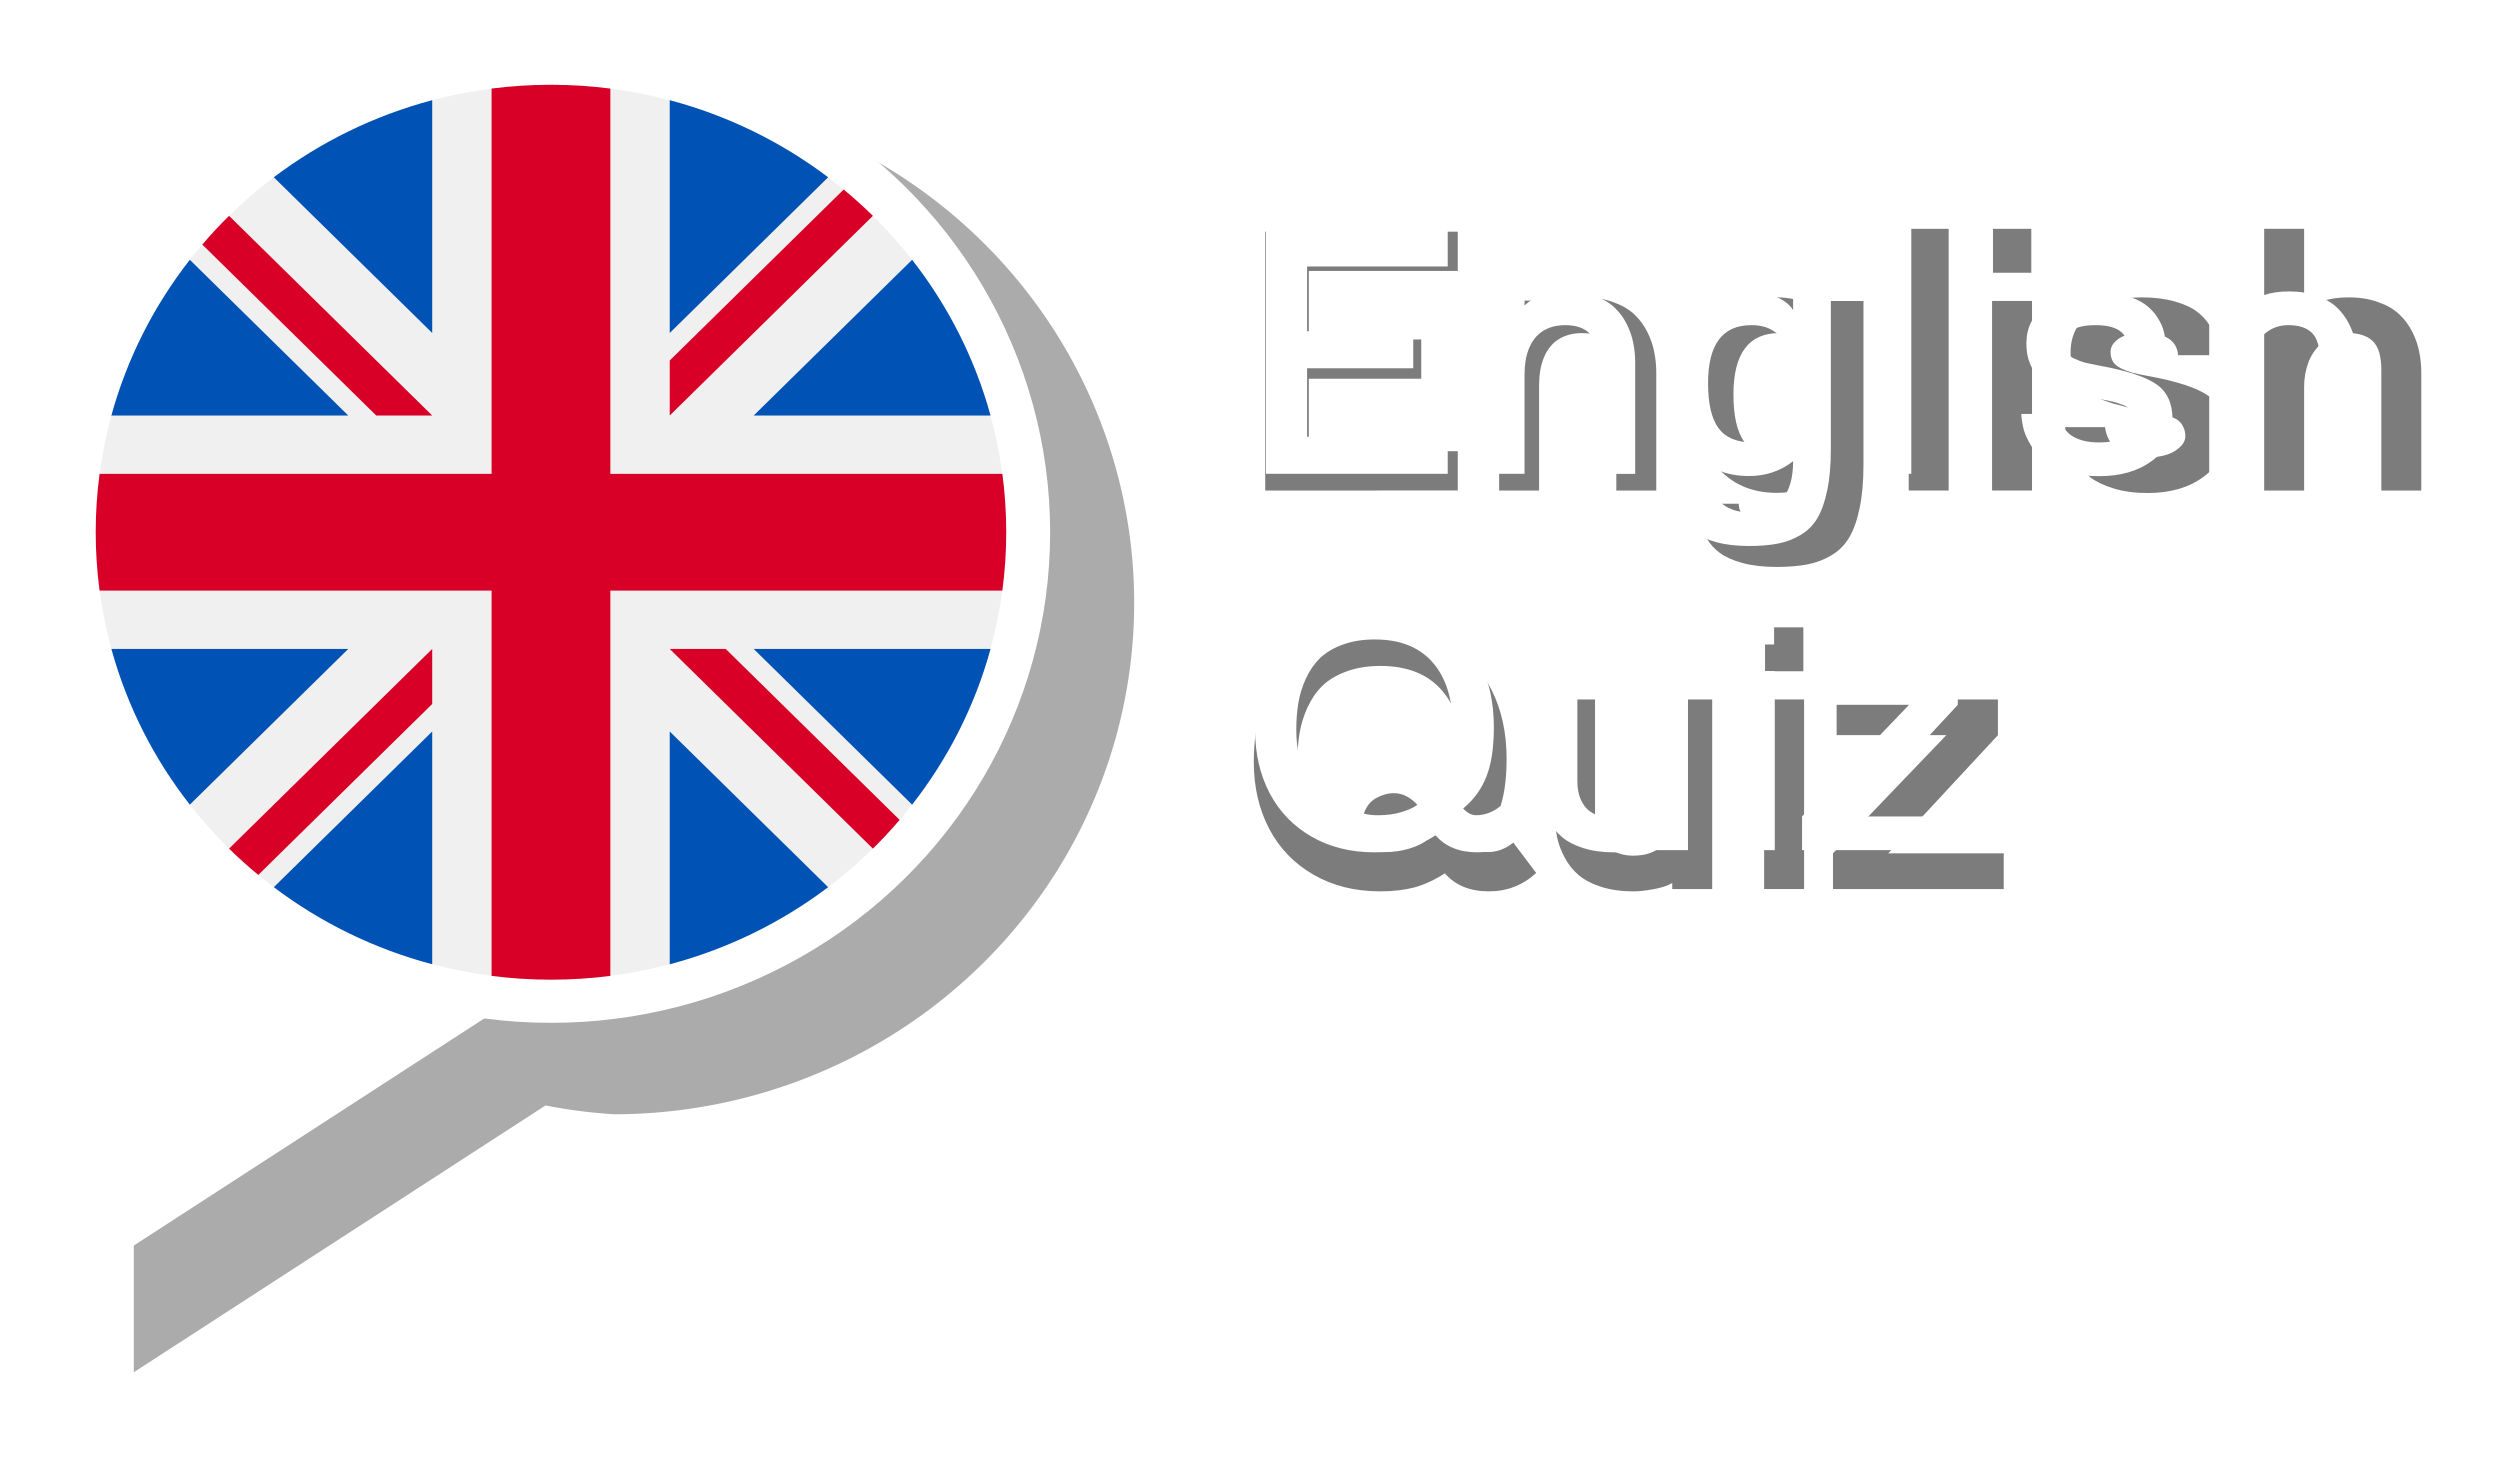 <?xml version="1.0" encoding="UTF-8" standalone="no"?>
<!-- Created with Inkscape (http://www.inkscape.org/) -->

<svg
   width="87.726mm"
   height="51.366mm"
   viewBox="0 0 87.726 51.366"
   version="1.1"
   id="svg1423"
   inkscape:version="1.1 (1:1.1+202105261517+ce6663b3b7)"
   sodipodi:docname="logo.svg"
   xmlns:inkscape="http://www.inkscape.org/namespaces/inkscape"
   xmlns:sodipodi="http://sodipodi.sourceforge.net/DTD/sodipodi-0.dtd"
   xmlns="http://www.w3.org/2000/svg"
   xmlns:svg="http://www.w3.org/2000/svg">
  <sodipodi:namedview
     id="namedview1425"
     pagecolor="#ffffff"
     bordercolor="#666666"
     borderopacity="1.0"
     inkscape:pageshadow="2"
     inkscape:pageopacity="0.0"
     inkscape:pagecheckerboard="0"
     inkscape:document-units="mm"
     showgrid="false"
     inkscape:zoom="0.74118967"
     inkscape:cx="303.56602"
     inkscape:cy="200.35357"
     inkscape:window-width="1920"
     inkscape:window-height="1015"
     inkscape:window-x="0"
     inkscape:window-y="0"
     inkscape:window-maximized="1"
     inkscape:current-layer="layer1" />
  <defs
     id="defs1420">
    <clipPath
       clipPathUnits="userSpaceOnUse"
       id="clipPath175850">
      <g
         id="g175868"
         transform="matrix(5.835,0,0,-5.835,-2265.316,2424.683)"
         style="fill:#0f0fa9;fill-opacity:0.675;stroke-width:0.06">
        <g
           id="g175854"
           transform="translate(426.11,396.073)"
           style="fill:#0f0fa9;fill-opacity:0.675;stroke-width:0.06">
          <path
             d="M 0,0 C 2.008,0.55 3.601,-8.365 -1.979,-7.607 -2.523,-4.074 -2.047,-0.56 0,0 m 19.812,14.646 c -0.732,2.211 -5.85,2.671 -4.924,-0.249 0.477,-1.434 1.612,-10.686 3.114,-17.721 0.213,-2.016 1.443,-14.244 0.492,-14.632 -0.774,0.974 -2.243,2.94 -3.668,7.374 -1.69,5.248 -4.162,23.867 -4.904,26.117 -0.742,2.252 -5.851,2.672 -4.925,-0.247 0.532,-1.536 2.237,-15.441 4.134,-23.206 -0.33,-2.703 -1.346,-6.367 -4.558,-7.246 -2.165,-0.594 -5.654,2.726 -6.405,6.708 0.891,-0.009 2.068,0.017 3.014,0.274 2.558,0.702 3.933,3.405 2.802,7.537 C 3.381,1.56 2.02,3.134 0.688,3.361 -0.693,3.619 -4.537,2.82 -5.764,0.961 -6.139,0.377 -6.525,-0.569 -6.836,-1.75 c -0.217,0.086 -0.483,0.148 -0.81,0.166 -1.854,0.127 -3.715,0.125 -5.455,-0.012 -1.082,5.501 -1.791,9.791 -1.952,10.383 -0.406,1.326 -2.819,3.035 -4.541,2.522 -1.76,-0.524 -1.666,-1.174 -1.347,-2.188 0.277,-0.855 1.236,-5.754 2.669,-11.455 -1.399,-0.298 -2.789,-0.637 -4.076,-1.03 -0.053,0.196 -0.119,0.432 -0.173,0.63 -3.284,12.005 -8.246,16.994 -13.167,15.647 -6.927,-1.895 -10.093,-11.815 -8.833,-16.422 0.582,-2.125 1.839,-1.315 1.356,0.456 -0.905,3.307 1.818,12.682 7.21,14.158 3.818,1.045 5.547,-6.817 6.57,-10.556 0.435,-1.742 0.956,-3.801 1.481,-6.026 -5.432,-2.418 -8.866,-5.175 -9.008,-5.893 -0.154,-0.676 2.15,-4.15 3.224,-3.433 1.416,1.783 3.787,3.785 6.696,5.682 1.006,-4.294 1.922,-8.57 2.192,-11.415 0.454,-4.792 -0.151,-7.743 -0.737,-9.524 -0.565,-0.804 -4.293,-5.413 -12.573,-3.475 -3.327,0.779 -8.013,1.973 -13.972,4.652 0.051,-0.966 0.122,-1.922 0.216,-2.865 5.493,-2.565 9.875,-3.773 13.167,-4.545 1.912,-0.447 3.586,-0.637 5.049,-0.637 8.157,0 11.875,7.122 11.893,7.194 h -0.011 c 1.622,2.428 2.821,6.349 2.342,11.516 -0.324,3.508 -1.223,7.874 -2.225,12 1.274,0.603 2.608,1.136 3.954,1.631 2.459,-9.141 6.04,-19.29 9.818,-18.257 2.105,0.66 -0.517,1.891 -2.154,7.873 -1.044,3.819 -1.967,7.965 -2.733,11.692 1.905,0.367 3.828,0.517 5.686,0.449 -0.482,-2.441 -0.605,-5.576 0.225,-8.606 1.077,-3.935 5.691,-7.962 11.162,-6.465 3.445,0.942 4.858,4.549 5.445,7.708 0.045,-0.145 0.09,-0.291 0.135,-0.428 2.107,-6.615 6.514,-8.963 8.679,-8.371 0.039,0.011 0.383,0.148 0.412,0.197 1.334,1 1.058,5.875 0.597,9.725 2.271,-5.978 6.852,-9.422 8.747,-8.776 2.066,0.65 -1.515,1.828 -4.127,9.828 -1.691,5.251 -3.629,20.375 -4.383,22.666"
             style="fill:#0f0fa9;fill-opacity:0.675;fill-rule:nonzero;stroke:none;stroke-width:0.06"
             id="path175852" />
        </g>
        <g
           id="g175858"
           transform="translate(463.46,388.059)"
           style="fill:#0f0fa9;fill-opacity:0.675;stroke-width:0.06">
          <path
             d="m 0,0 c -2.44,-0.669 -3.094,6.05 -4.436,10.802 1.073,1.646 -0.57,5.64 0.69,5.986 C 0.465,17.939 2.48,0.679 0,0 m -4.129,19.264 c -1.85,-0.507 -4.176,-1.441 -4.398,-4.335 -2.702,-1.416 -2.161,-6.177 -1.148,-9.876 1.087,-3.976 3.633,-8.949 8.279,-7.679 5.156,1.412 5.289,8.811 3.642,14.832 -1.638,5.984 -4.091,7.682 -6.375,7.058"
             style="fill:#0f0fa9;fill-opacity:0.675;fill-rule:nonzero;stroke:none;stroke-width:0.06"
             id="path175856" />
        </g>
        <g
           id="g175862"
           transform="translate(479.377,391.735)"
           style="fill:#0f0fa9;fill-opacity:0.675;stroke-width:0.06">
          <path
             d="M 0,0 C -0.377,1.379 -2.888,2.977 -4.62,2.503 -6.431,2.007 -7.907,1.687 -7.413,-0.123 -6.917,-1.935 0.872,-3.188 0,0"
             style="fill:#0f0fa9;fill-opacity:0.675;fill-rule:nonzero;stroke:none;stroke-width:0.06"
             id="path175860" />
        </g>
        <g
           id="g175866"
           transform="translate(475.435,397.639)"
           style="fill:#0f0fa9;fill-opacity:0.675;stroke-width:0.06">
          <path
             d="m 0,0 c 2.154,0.632 -0.335,1.687 -1.863,6.81 -1.967,6.57 -3.848,19.933 -4.084,20.8 -0.334,1.22 -2.741,2.593 -4.53,2.018 -1.799,-0.535 -1.66,-1.046 -1.401,-1.992 C -11.339,25.669 -7.818,-2.352 0,0"
             style="fill:#0f0fa9;fill-opacity:0.675;fill-rule:nonzero;stroke:none;stroke-width:0.06"
             id="path175864" />
        </g>
      </g>
    </clipPath>
    <filter
       inkscape:collect="always"
       style="color-interpolation-filters:sRGB"
       id="filter46448"
       x="-0.089"
       y="-0.071"
       width="1.179"
       height="1.143">
      <feGaussianBlur
         inkscape:collect="always"
         stdDeviation="1.942"
         id="feGaussianBlur46450" />
    </filter>
    <filter
       inkscape:collect="always"
       style="color-interpolation-filters:sRGB"
       id="filter51923"
       x="-0.069"
       y="-0.119"
       width="1.137"
       height="1.238">
      <feGaussianBlur
         inkscape:collect="always"
         stdDeviation="1.581"
         id="feGaussianBlur51925" />
    </filter>
  </defs>
  <g
     inkscape:label="Warstwa 1"
     inkscape:groupmode="layer"
     id="layer1"
     transform="translate(-196.899,-95.601)">
    <g
       id="g52617"
       transform="matrix(0.7,0,0,0.688,174.955,83.948)"
       style="stroke-width:1.441">
      <path
         id="path3051-3"
         style="fill:#000000;fill-opacity:0.332;fill-rule:evenodd;stroke:none;stroke-width:0.381px;stroke-linecap:butt;stroke-linejoin:miter;stroke-opacity:1;filter:url(#filter46448)"
         d="m 62.117,21.596 a 26.087,26.087 0 0 0 -26.087,26.087 26.087,26.087 0 0 0 2.026,9.497 v 29.747 L 58.695,73.319 a 26.087,26.087 0 0 0 3.422,0.45 26.087,26.087 0 0 0 26.087,-26.087 26.087,26.087 0 0 0 -26.087,-26.087 z" />
      <g
         id="g3367"
         style="stroke-width:1.441">
        <path
           style="fill:#ffffff;stroke:none;stroke-width:0.381px;stroke-linecap:butt;stroke-linejoin:miter;stroke-opacity:1"
           d="M 36.119,50.845 V 81.741 L 66.219,61.896 Z"
           id="path3051" />
        <g
           id="g2715"
           transform="matrix(0.265,0,0,0.265,157.515,124.674)"
           style="stroke-width:1.441">
          <g
             id="g2649"
             style="stroke-width:1.441" />
          <g
             id="g2651"
             style="stroke-width:1.441" />
          <g
             id="g2653"
             style="stroke-width:1.441" />
          <g
             id="g2655"
             style="stroke-width:1.441" />
          <g
             id="g2657"
             style="stroke-width:1.441" />
          <g
             id="g2659"
             style="stroke-width:1.441" />
          <g
             id="g2661"
             style="stroke-width:1.441" />
          <g
             id="g2663"
             style="stroke-width:1.441" />
          <g
             id="g2665"
             style="stroke-width:1.441" />
          <g
             id="g2667"
             style="stroke-width:1.441" />
          <g
             id="g2669"
             style="stroke-width:1.441" />
          <g
             id="g2671"
             style="stroke-width:1.441" />
          <g
             id="g2673"
             style="stroke-width:1.441" />
          <g
             id="g2675"
             style="stroke-width:1.441" />
          <g
             id="g2677"
             style="stroke-width:1.441" />
          <g
             id="g3016"
             transform="matrix(0.249,0,0,0.249,-254.657,-560.328)"
             style="stroke-width:5.791">
            <circle
               style="fill:#ffffff;fill-opacity:1;stroke-width:137.018;stroke-linejoin:round;stop-color:#000000"
               id="path2894"
               cx="-470.65"
               cy="1029.066"
               r="379.116" />
            <g
               id="g2870"
               transform="matrix(1.351,0,0,1.351,-816.61,683.106)"
               style="stroke-width:4.285">
              <circle
                 style="fill:#f0f0f0;stroke-width:4.285"
                 cx="256"
                 cy="256"
                 r="256"
                 id="circle2617" />
              <g
                 id="g2635"
                 style="stroke-width:4.285">
                <path
                   style="fill:#0052b4;stroke-width:4.285"
                   d="M 52.92,100.142 C 32.811,126.305 17.648,156.46 8.819,189.219 h 133.178 z"
                   id="path2619" />
                <path
                   style="fill:#0052b4;stroke-width:4.285"
                   d="m 503.181,189.219 c -8.829,-32.758 -23.993,-62.913 -44.101,-89.076 l -89.075,89.076 z"
                   id="path2621" />
                <path
                   style="fill:#0052b4;stroke-width:4.285"
                   d="m 8.819,322.784 c 8.83,32.758 23.993,62.913 44.101,89.075 l 89.074,-89.075 z"
                   id="path2623" />
                <path
                   style="fill:#0052b4;stroke-width:4.285"
                   d="M 411.858,52.921 C 385.695,32.812 355.541,17.649 322.782,8.819 v 133.177 z"
                   id="path2625" />
                <path
                   style="fill:#0052b4;stroke-width:4.285"
                   d="m 100.142,459.079 c 26.163,20.109 56.318,35.272 89.076,44.102 V 370.005 Z"
                   id="path2627" />
                <path
                   style="fill:#0052b4;stroke-width:4.285"
                   d="m 189.217,8.819 c -32.758,8.83 -62.913,23.993 -89.075,44.101 l 89.075,89.075 z"
                   id="path2629" />
                <path
                   style="fill:#0052b4;stroke-width:4.285"
                   d="m 322.783,503.181 c 32.758,-8.83 62.913,-23.993 89.075,-44.101 l -89.075,-89.075 z"
                   id="path2631" />
                <path
                   style="fill:#0052b4;stroke-width:4.285"
                   d="m 370.005,322.784 89.075,89.076 c 20.108,-26.162 35.272,-56.318 44.101,-89.076 z"
                   id="path2633" />
              </g>
              <g
                 id="g2647"
                 style="stroke-width:4.285">
                <path
                   style="fill:#d80027;stroke-width:4.285"
                   d="m 509.833,222.609 h -220.44 -10e-4 V 2.167 C 278.461,0.744 267.317,0 256,0 244.681,0 233.539,0.744 222.609,2.167 v 220.44 0.001 H 2.167 C 0.744,233.539 0,244.683 0,256 c 0,11.319 0.744,22.461 2.167,33.391 h 220.44 0.001 V 509.833 C 233.539,511.256 244.681,512 256,512 c 11.317,0 22.461,-0.743 33.391,-2.167 v -220.44 -10e-4 H 509.833 C 511.256,278.461 512,267.319 512,256 c 0,-11.317 -0.744,-22.461 -2.167,-33.391 z"
                   id="path2637" />
                <path
                   style="fill:#d80027;stroke-width:4.285"
                   d="m 322.783,322.784 v 0 L 437.019,437.02 c 5.254,-5.252 10.266,-10.743 15.048,-16.435 l -97.802,-97.802 h -31.482 z"
                   id="path2639" />
                <path
                   style="fill:#d80027;stroke-width:4.285"
                   d="m 189.217,322.784 h -0.002 L 74.98,437.019 c 5.252,5.254 10.743,10.266 16.435,15.048 l 97.802,-97.804 z"
                   id="path2641" />
                <path
                   style="fill:#d80027;stroke-width:4.285"
                   d="m 189.217,189.219 v -0.002 L 74.981,74.98 C 69.727,80.232 64.715,85.723 59.933,91.415 l 97.803,97.803 h 31.481 z"
                   id="path2643" />
                <path
                   style="fill:#d80027;stroke-width:4.285"
                   d="m 322.783,189.219 v 0 L 437.02,74.981 C 431.768,69.727 426.277,64.715 420.585,59.934 l -97.802,97.803 z"
                   id="path2645" />
              </g>
            </g>
          </g>
        </g>
      </g>
      <g
         aria-label="English Quiz"
         id="g51903"
         style="font-size:17.608px;line-height:1.05;fill:#000000;fill-opacity:0.513;stroke-width:0.36;filter:url(#filter51923)"
         transform="matrix(1.059,0,0,1.059,-5.629,-1.573)">
        <path
           d="M 94.808,41.104 V 28.637 h 9.114 v 1.891 h -7.05 v 3.301 h 5.322 v 1.891 h -5.322 v 3.491 h 7.05 v 1.891 z"
           style="font-weight:bold;font-family:Loma;-inkscape-font-specification:'Loma Bold';fill:#000000;fill-opacity:0.513;stroke-width:0.36"
           id="path51881" />
        <path
           d="m 109.811,33.521 q -0.473,0 -0.843,0.155 -0.361,0.155 -0.585,0.404 -0.224,0.241 -0.37,0.585 -0.138,0.335 -0.189,0.679 -0.052,0.335 -0.052,0.722 v 5.038 h -1.891 v -9.148 h 1.891 v 0.559 q 0.43,-0.395 0.903,-0.55 0.473,-0.163 1.204,-0.163 0.791,0 1.41,0.232 0.619,0.224 0.989,0.585 0.378,0.361 0.619,0.851 0.241,0.49 0.327,0.972 0.095,0.473 0.095,0.989 v 5.674 h -1.891 v -5.829 q 0,-0.954 -0.413,-1.35 -0.413,-0.404 -1.204,-0.404 z"
           style="font-weight:bold;font-family:Loma;-inkscape-font-specification:'Loma Bold';fill:#000000;fill-opacity:0.513;stroke-width:0.36"
           id="path51883" />
        <path
           d="m 119.001,44.784 q -0.911,0 -1.599,-0.189 -0.679,-0.189 -1.066,-0.481 -0.387,-0.284 -0.628,-0.705 -0.232,-0.421 -0.31,-0.808 -0.069,-0.387 -0.069,-0.86 h 1.891 q 0,0.189 0.095,0.404 0.103,0.215 0.301,0.421 0.198,0.215 0.559,0.353 0.361,0.146 0.817,0.146 2.244,0 2.244,-2.605 -0.954,0.757 -2.21,0.757 -1.814,0 -2.88,-1.307 -1.066,-1.315 -1.066,-3.353 0,-2.141 1.083,-3.448 1.092,-1.307 2.872,-1.307 0.722,0 1.333,0.267 0.619,0.267 0.868,0.688 v -0.782 h 1.891 v 7.893 q 0,1.212 -0.181,2.072 -0.172,0.868 -0.49,1.419 -0.318,0.55 -0.851,0.868 -0.524,0.318 -1.143,0.438 -0.61,0.12 -1.462,0.12 z m 0.138,-11.263 q -2.167,0 -2.167,2.958 0,1.556 0.516,2.287 0.524,0.731 1.668,0.731 1.092,0 1.582,-0.714 0.499,-0.722 0.499,-2.261 0,-0.739 -0.129,-1.29 -0.129,-0.559 -0.327,-0.877 -0.198,-0.318 -0.49,-0.507 -0.284,-0.198 -0.559,-0.258 -0.267,-0.069 -0.593,-0.069 z"
           style="font-weight:bold;font-family:Loma;-inkscape-font-specification:'Loma Bold';fill:#000000;fill-opacity:0.513;stroke-width:0.36"
           id="path51885" />
        <path
           d="M 125.269,41.104 V 28.5 h 1.891 v 12.604 z"
           style="font-weight:bold;font-family:Loma;-inkscape-font-specification:'Loma Bold';fill:#000000;fill-opacity:0.513;stroke-width:0.36"
           id="path51887" />
        <path
           d="M 129.258,30.615 V 28.5 h 1.814 v 2.115 z m -0.043,10.489 v -9.131 h 1.891 v 9.131 z"
           style="font-weight:bold;font-family:Loma;-inkscape-font-specification:'Loma Bold';fill:#000000;fill-opacity:0.513;stroke-width:0.36"
           id="path51889" />
        <path
           d="m 140.255,38.335 q 0,1.341 -1.04,2.115 -1.032,0.774 -2.639,0.774 -0.894,0 -1.591,-0.215 -0.696,-0.215 -1.109,-0.533 -0.413,-0.327 -0.688,-0.774 -0.275,-0.447 -0.387,-0.834 -0.103,-0.395 -0.129,-0.817 h 1.891 q 0.086,0.705 0.602,1.083 0.524,0.37 1.401,0.37 0.851,0 1.324,-0.318 0.473,-0.318 0.473,-0.688 0,-0.249 -0.086,-0.43 -0.086,-0.189 -0.206,-0.301 -0.12,-0.12 -0.378,-0.206 -0.249,-0.095 -0.464,-0.146 -0.206,-0.052 -0.602,-0.12 -0.533,-0.095 -0.894,-0.172 -0.352,-0.086 -0.782,-0.206 -0.421,-0.129 -0.696,-0.267 -0.267,-0.138 -0.542,-0.344 -0.275,-0.215 -0.43,-0.473 -0.155,-0.258 -0.258,-0.602 -0.095,-0.353 -0.095,-0.782 0,-1.195 0.946,-1.917 0.946,-0.731 2.416,-0.731 0.877,0 1.539,0.189 0.671,0.189 1.049,0.473 0.387,0.284 0.628,0.679 0.241,0.387 0.318,0.731 0.077,0.344 0.086,0.714 h -1.891 q -0.086,-1.066 -1.616,-1.066 -0.825,0 -1.204,0.275 -0.378,0.275 -0.378,0.628 0,0.284 0.12,0.481 0.12,0.189 0.378,0.318 0.267,0.129 0.533,0.206 0.275,0.069 0.722,0.155 2.063,0.378 2.872,0.954 0.808,0.567 0.808,1.797 z"
           style="font-weight:bold;font-family:Loma;-inkscape-font-specification:'Loma Bold';fill:#000000;fill-opacity:0.513;stroke-width:0.36"
           id="path51891" />
        <path
           d="m 146.058,33.521 q -0.653,0 -1.143,0.404 -0.49,0.395 -0.714,0.972 -0.215,0.576 -0.215,1.204 v 5.004 H 142.095 V 28.5 h 1.891 v 4.049 q 0.662,-0.748 2.106,-0.748 0.791,0 1.41,0.232 0.619,0.224 0.989,0.585 0.378,0.361 0.619,0.851 0.241,0.49 0.327,0.972 0.095,0.473 0.095,0.989 v 5.674 h -1.891 v -5.795 q 0,-0.997 -0.396,-1.393 -0.395,-0.395 -1.186,-0.395 z"
           style="font-weight:bold;font-family:Loma;-inkscape-font-specification:'Loma Bold';fill:#000000;fill-opacity:0.513;stroke-width:0.36"
           id="path51893" />
        <path
           d="m 101.058,55.5 q 0.292,0 0.559,0.052 0.275,0.043 0.499,0.138 0.224,0.086 0.404,0.181 0.181,0.086 0.335,0.215 0.163,0.12 0.249,0.198 0.095,0.077 0.189,0.172 0.103,0.095 0.112,0.103 0.361,-0.206 0.559,-0.903 0.206,-0.705 0.206,-1.668 0,-2.098 -1.006,-3.267 -1.006,-1.169 -2.897,-1.169 -0.911,0 -1.616,0.267 -0.696,0.258 -1.135,0.688 -0.43,0.43 -0.705,1.04 -0.275,0.61 -0.378,1.247 -0.103,0.628 -0.103,1.358 0,1.505 0.559,2.382 0.559,0.877 1.298,0.989 0.241,-0.886 1.066,-1.453 0.834,-0.567 1.806,-0.567 z m -0.8,-7.841 q 1.831,0 3.19,0.808 1.358,0.8 2.072,2.235 0.714,1.436 0.714,3.327 0,1.573 -0.378,2.528 -0.37,0.954 -1.161,1.616 0.31,0.344 0.645,0.344 0.653,0 1.212,-0.456 l 1.083,1.462 q -0.946,0.886 -2.235,0.886 -1.35,0 -2.089,-0.868 -0.731,0.481 -1.444,0.679 -0.714,0.189 -1.616,0.189 -1.788,0 -3.155,-0.8 -1.367,-0.8 -2.098,-2.21 -0.731,-1.419 -0.731,-3.224 0,-3.018 1.573,-4.763 1.573,-1.754 4.419,-1.754 z m 2.141,10.326 q -0.542,-0.593 -1.169,-0.593 -0.456,0 -0.894,0.249 -0.43,0.241 -0.619,0.791 0.292,0.086 0.714,0.086 0.653,0 1.178,-0.163 0.524,-0.163 0.791,-0.37 z"
           style="font-weight:bold;font-family:Loma;-inkscape-font-specification:'Loma Bold';fill:#000000;fill-opacity:0.513;stroke-width:0.36"
           id="path51895" />
        <path
           d="m 112.226,58.689 q 0.937,0 1.393,-0.524 0.456,-0.533 0.456,-1.333 V 51.167 h 1.891 v 9.131 h -1.891 v -0.292 q -0.344,0.206 -0.903,0.301 -0.559,0.103 -0.92,0.103 -0.86,0 -1.53,-0.215 -0.662,-0.215 -1.075,-0.567 -0.404,-0.353 -0.662,-0.843 -0.258,-0.49 -0.361,-0.98 -0.095,-0.49 -0.095,-1.049 V 51.167 h 1.891 v 5.623 q 0,0.533 0.172,0.929 0.172,0.387 0.447,0.593 0.284,0.198 0.576,0.292 0.301,0.086 0.61,0.086 z"
           style="font-weight:bold;font-family:Loma;-inkscape-font-specification:'Loma Bold';fill:#000000;fill-opacity:0.513;stroke-width:0.36"
           id="path51897" />
        <path
           d="m 118.468,49.808 v -2.115 h 1.814 v 2.115 z m -0.043,10.489 v -9.131 h 1.891 v 9.131 z"
           style="font-weight:bold;font-family:Loma;-inkscape-font-specification:'Loma Bold';fill:#000000;fill-opacity:0.513;stroke-width:0.36"
           id="path51899" />
        <path
           d="m 121.684,60.297 v -1.72 l 5.365,-5.692 h -5.193 V 51.167 h 7.635 v 1.72 l -5.193,5.692 h 5.468 v 1.72 z"
           style="font-weight:bold;font-family:Loma;-inkscape-font-specification:'Loma Bold';fill:#000000;fill-opacity:0.513;stroke-width:0.36"
           id="path51901" />
      </g>
      <g
         aria-label="English Quiz"
         id="text8211"
         style="font-size:17.608px;line-height:1.05;fill:#ffffff;stroke-width:0.381">
        <path
           d="M 94.808,41.104 V 28.637 h 9.114 v 1.891 h -7.05 v 3.301 h 5.322 v 1.891 h -5.322 v 3.491 h 7.05 v 1.891 z"
           style="font-weight:bold;font-family:Loma;-inkscape-font-specification:'Loma Bold';stroke-width:0.381"
           id="path51840" />
        <path
           d="m 109.811,33.521 q -0.473,0 -0.843,0.155 -0.361,0.155 -0.585,0.404 -0.224,0.241 -0.37,0.585 -0.138,0.335 -0.189,0.679 -0.052,0.335 -0.052,0.722 v 5.038 h -1.891 v -9.148 h 1.891 v 0.559 q 0.43,-0.395 0.903,-0.55 0.473,-0.163 1.204,-0.163 0.791,0 1.41,0.232 0.619,0.224 0.989,0.585 0.378,0.361 0.619,0.851 0.241,0.49 0.327,0.972 0.095,0.473 0.095,0.989 v 5.674 h -1.891 v -5.829 q 0,-0.954 -0.413,-1.35 -0.413,-0.404 -1.204,-0.404 z"
           style="font-weight:bold;font-family:Loma;-inkscape-font-specification:'Loma Bold';stroke-width:0.381"
           id="path51842" />
        <path
           d="m 119.001,44.784 q -0.911,0 -1.599,-0.189 -0.679,-0.189 -1.066,-0.481 -0.387,-0.284 -0.628,-0.705 -0.232,-0.421 -0.31,-0.808 -0.069,-0.387 -0.069,-0.86 h 1.891 q 0,0.189 0.095,0.404 0.103,0.215 0.301,0.421 0.198,0.215 0.559,0.353 0.361,0.146 0.817,0.146 2.244,0 2.244,-2.605 -0.954,0.757 -2.21,0.757 -1.814,0 -2.88,-1.307 -1.066,-1.315 -1.066,-3.353 0,-2.141 1.083,-3.448 1.092,-1.307 2.872,-1.307 0.722,0 1.333,0.267 0.619,0.267 0.868,0.688 v -0.782 h 1.891 v 7.893 q 0,1.212 -0.181,2.072 -0.172,0.868 -0.49,1.419 -0.318,0.55 -0.851,0.868 -0.524,0.318 -1.143,0.438 -0.61,0.12 -1.462,0.12 z m 0.138,-11.263 q -2.167,0 -2.167,2.958 0,1.556 0.516,2.287 0.524,0.731 1.668,0.731 1.092,0 1.582,-0.714 0.499,-0.722 0.499,-2.261 0,-0.739 -0.129,-1.29 -0.129,-0.559 -0.327,-0.877 -0.198,-0.318 -0.49,-0.507 -0.284,-0.198 -0.559,-0.258 -0.267,-0.069 -0.593,-0.069 z"
           style="font-weight:bold;font-family:Loma;-inkscape-font-specification:'Loma Bold';stroke-width:0.381"
           id="path51844" />
        <path
           d="M 125.269,41.104 V 28.5 h 1.891 v 12.604 z"
           style="font-weight:bold;font-family:Loma;-inkscape-font-specification:'Loma Bold';stroke-width:0.381"
           id="path51846" />
        <path
           d="M 129.258,30.615 V 28.5 h 1.814 v 2.115 z m -0.043,10.489 v -9.131 h 1.891 v 9.131 z"
           style="font-weight:bold;font-family:Loma;-inkscape-font-specification:'Loma Bold';stroke-width:0.381"
           id="path51848" />
        <path
           d="m 140.255,38.335 q 0,1.341 -1.04,2.115 -1.032,0.774 -2.639,0.774 -0.894,0 -1.591,-0.215 -0.696,-0.215 -1.109,-0.533 -0.413,-0.327 -0.688,-0.774 -0.275,-0.447 -0.387,-0.834 -0.103,-0.395 -0.129,-0.817 h 1.891 q 0.086,0.705 0.602,1.083 0.524,0.37 1.401,0.37 0.851,0 1.324,-0.318 0.473,-0.318 0.473,-0.688 0,-0.249 -0.086,-0.43 -0.086,-0.189 -0.206,-0.301 -0.12,-0.12 -0.378,-0.206 -0.249,-0.095 -0.464,-0.146 -0.206,-0.052 -0.602,-0.12 -0.533,-0.095 -0.894,-0.172 -0.352,-0.086 -0.782,-0.206 -0.421,-0.129 -0.696,-0.267 -0.267,-0.138 -0.542,-0.344 -0.275,-0.215 -0.43,-0.473 -0.155,-0.258 -0.258,-0.602 -0.095,-0.353 -0.095,-0.782 0,-1.195 0.946,-1.917 0.946,-0.731 2.416,-0.731 0.877,0 1.539,0.189 0.671,0.189 1.049,0.473 0.387,0.284 0.628,0.679 0.241,0.387 0.318,0.731 0.077,0.344 0.086,0.714 h -1.891 q -0.086,-1.066 -1.616,-1.066 -0.825,0 -1.204,0.275 -0.378,0.275 -0.378,0.628 0,0.284 0.12,0.481 0.12,0.189 0.378,0.318 0.267,0.129 0.533,0.206 0.275,0.069 0.722,0.155 2.063,0.378 2.872,0.954 0.808,0.567 0.808,1.797 z"
           style="font-weight:bold;font-family:Loma;-inkscape-font-specification:'Loma Bold';stroke-width:0.381"
           id="path51850" />
        <path
           d="m 146.058,33.521 q -0.653,0 -1.143,0.404 -0.49,0.395 -0.714,0.972 -0.215,0.576 -0.215,1.204 v 5.004 H 142.095 V 28.5 h 1.891 v 4.049 q 0.662,-0.748 2.106,-0.748 0.791,0 1.41,0.232 0.619,0.224 0.989,0.585 0.378,0.361 0.619,0.851 0.241,0.49 0.327,0.972 0.095,0.473 0.095,0.989 v 5.674 h -1.891 v -5.795 q 0,-0.997 -0.396,-1.393 -0.395,-0.395 -1.186,-0.395 z"
           style="font-weight:bold;font-family:Loma;-inkscape-font-specification:'Loma Bold';stroke-width:0.381"
           id="path51852" />
        <path
           d="m 101.058,55.5 q 0.292,0 0.559,0.052 0.275,0.043 0.499,0.138 0.224,0.086 0.404,0.181 0.181,0.086 0.335,0.215 0.163,0.12 0.249,0.198 0.095,0.077 0.189,0.172 0.103,0.095 0.112,0.103 0.361,-0.206 0.559,-0.903 0.206,-0.705 0.206,-1.668 0,-2.098 -1.006,-3.267 -1.006,-1.169 -2.897,-1.169 -0.911,0 -1.616,0.267 -0.696,0.258 -1.135,0.688 -0.43,0.43 -0.705,1.04 -0.275,0.61 -0.378,1.247 -0.103,0.628 -0.103,1.358 0,1.505 0.559,2.382 0.559,0.877 1.298,0.989 0.241,-0.886 1.066,-1.453 0.834,-0.567 1.806,-0.567 z m -0.8,-7.841 q 1.831,0 3.19,0.808 1.358,0.8 2.072,2.235 0.714,1.436 0.714,3.327 0,1.573 -0.378,2.528 -0.37,0.954 -1.161,1.616 0.31,0.344 0.645,0.344 0.653,0 1.212,-0.456 l 1.083,1.462 q -0.946,0.886 -2.235,0.886 -1.35,0 -2.089,-0.868 -0.731,0.481 -1.444,0.679 -0.714,0.189 -1.616,0.189 -1.788,0 -3.155,-0.8 -1.367,-0.8 -2.098,-2.21 -0.731,-1.419 -0.731,-3.224 0,-3.018 1.573,-4.763 1.573,-1.754 4.419,-1.754 z m 2.141,10.326 q -0.542,-0.593 -1.169,-0.593 -0.456,0 -0.894,0.249 -0.43,0.241 -0.619,0.791 0.292,0.086 0.714,0.086 0.653,0 1.178,-0.163 0.524,-0.163 0.791,-0.37 z"
           style="font-weight:bold;font-family:Loma;-inkscape-font-specification:'Loma Bold';stroke-width:0.381"
           id="path51854" />
        <path
           d="m 112.226,58.689 q 0.937,0 1.393,-0.524 0.456,-0.533 0.456,-1.333 V 51.167 h 1.891 v 9.131 h -1.891 v -0.292 q -0.344,0.206 -0.903,0.301 -0.559,0.103 -0.92,0.103 -0.86,0 -1.53,-0.215 -0.662,-0.215 -1.075,-0.567 -0.404,-0.353 -0.662,-0.843 -0.258,-0.49 -0.361,-0.98 -0.095,-0.49 -0.095,-1.049 V 51.167 h 1.891 v 5.623 q 0,0.533 0.172,0.929 0.172,0.387 0.447,0.593 0.284,0.198 0.576,0.292 0.301,0.086 0.61,0.086 z"
           style="font-weight:bold;font-family:Loma;-inkscape-font-specification:'Loma Bold';stroke-width:0.381"
           id="path51856" />
        <path
           d="m 118.468,49.808 v -2.115 h 1.814 v 2.115 z m -0.043,10.489 v -9.131 h 1.891 v 9.131 z"
           style="font-weight:bold;font-family:Loma;-inkscape-font-specification:'Loma Bold';stroke-width:0.381"
           id="path51858" />
        <path
           d="m 121.684,60.297 v -1.72 l 5.365,-5.692 h -5.193 V 51.167 h 7.635 v 1.72 l -5.193,5.692 h 5.468 v 1.72 z"
           style="font-weight:bold;font-family:Loma;-inkscape-font-specification:'Loma Bold';stroke-width:0.381"
           id="path51860" />
      </g>
    </g>
  </g>
</svg>
